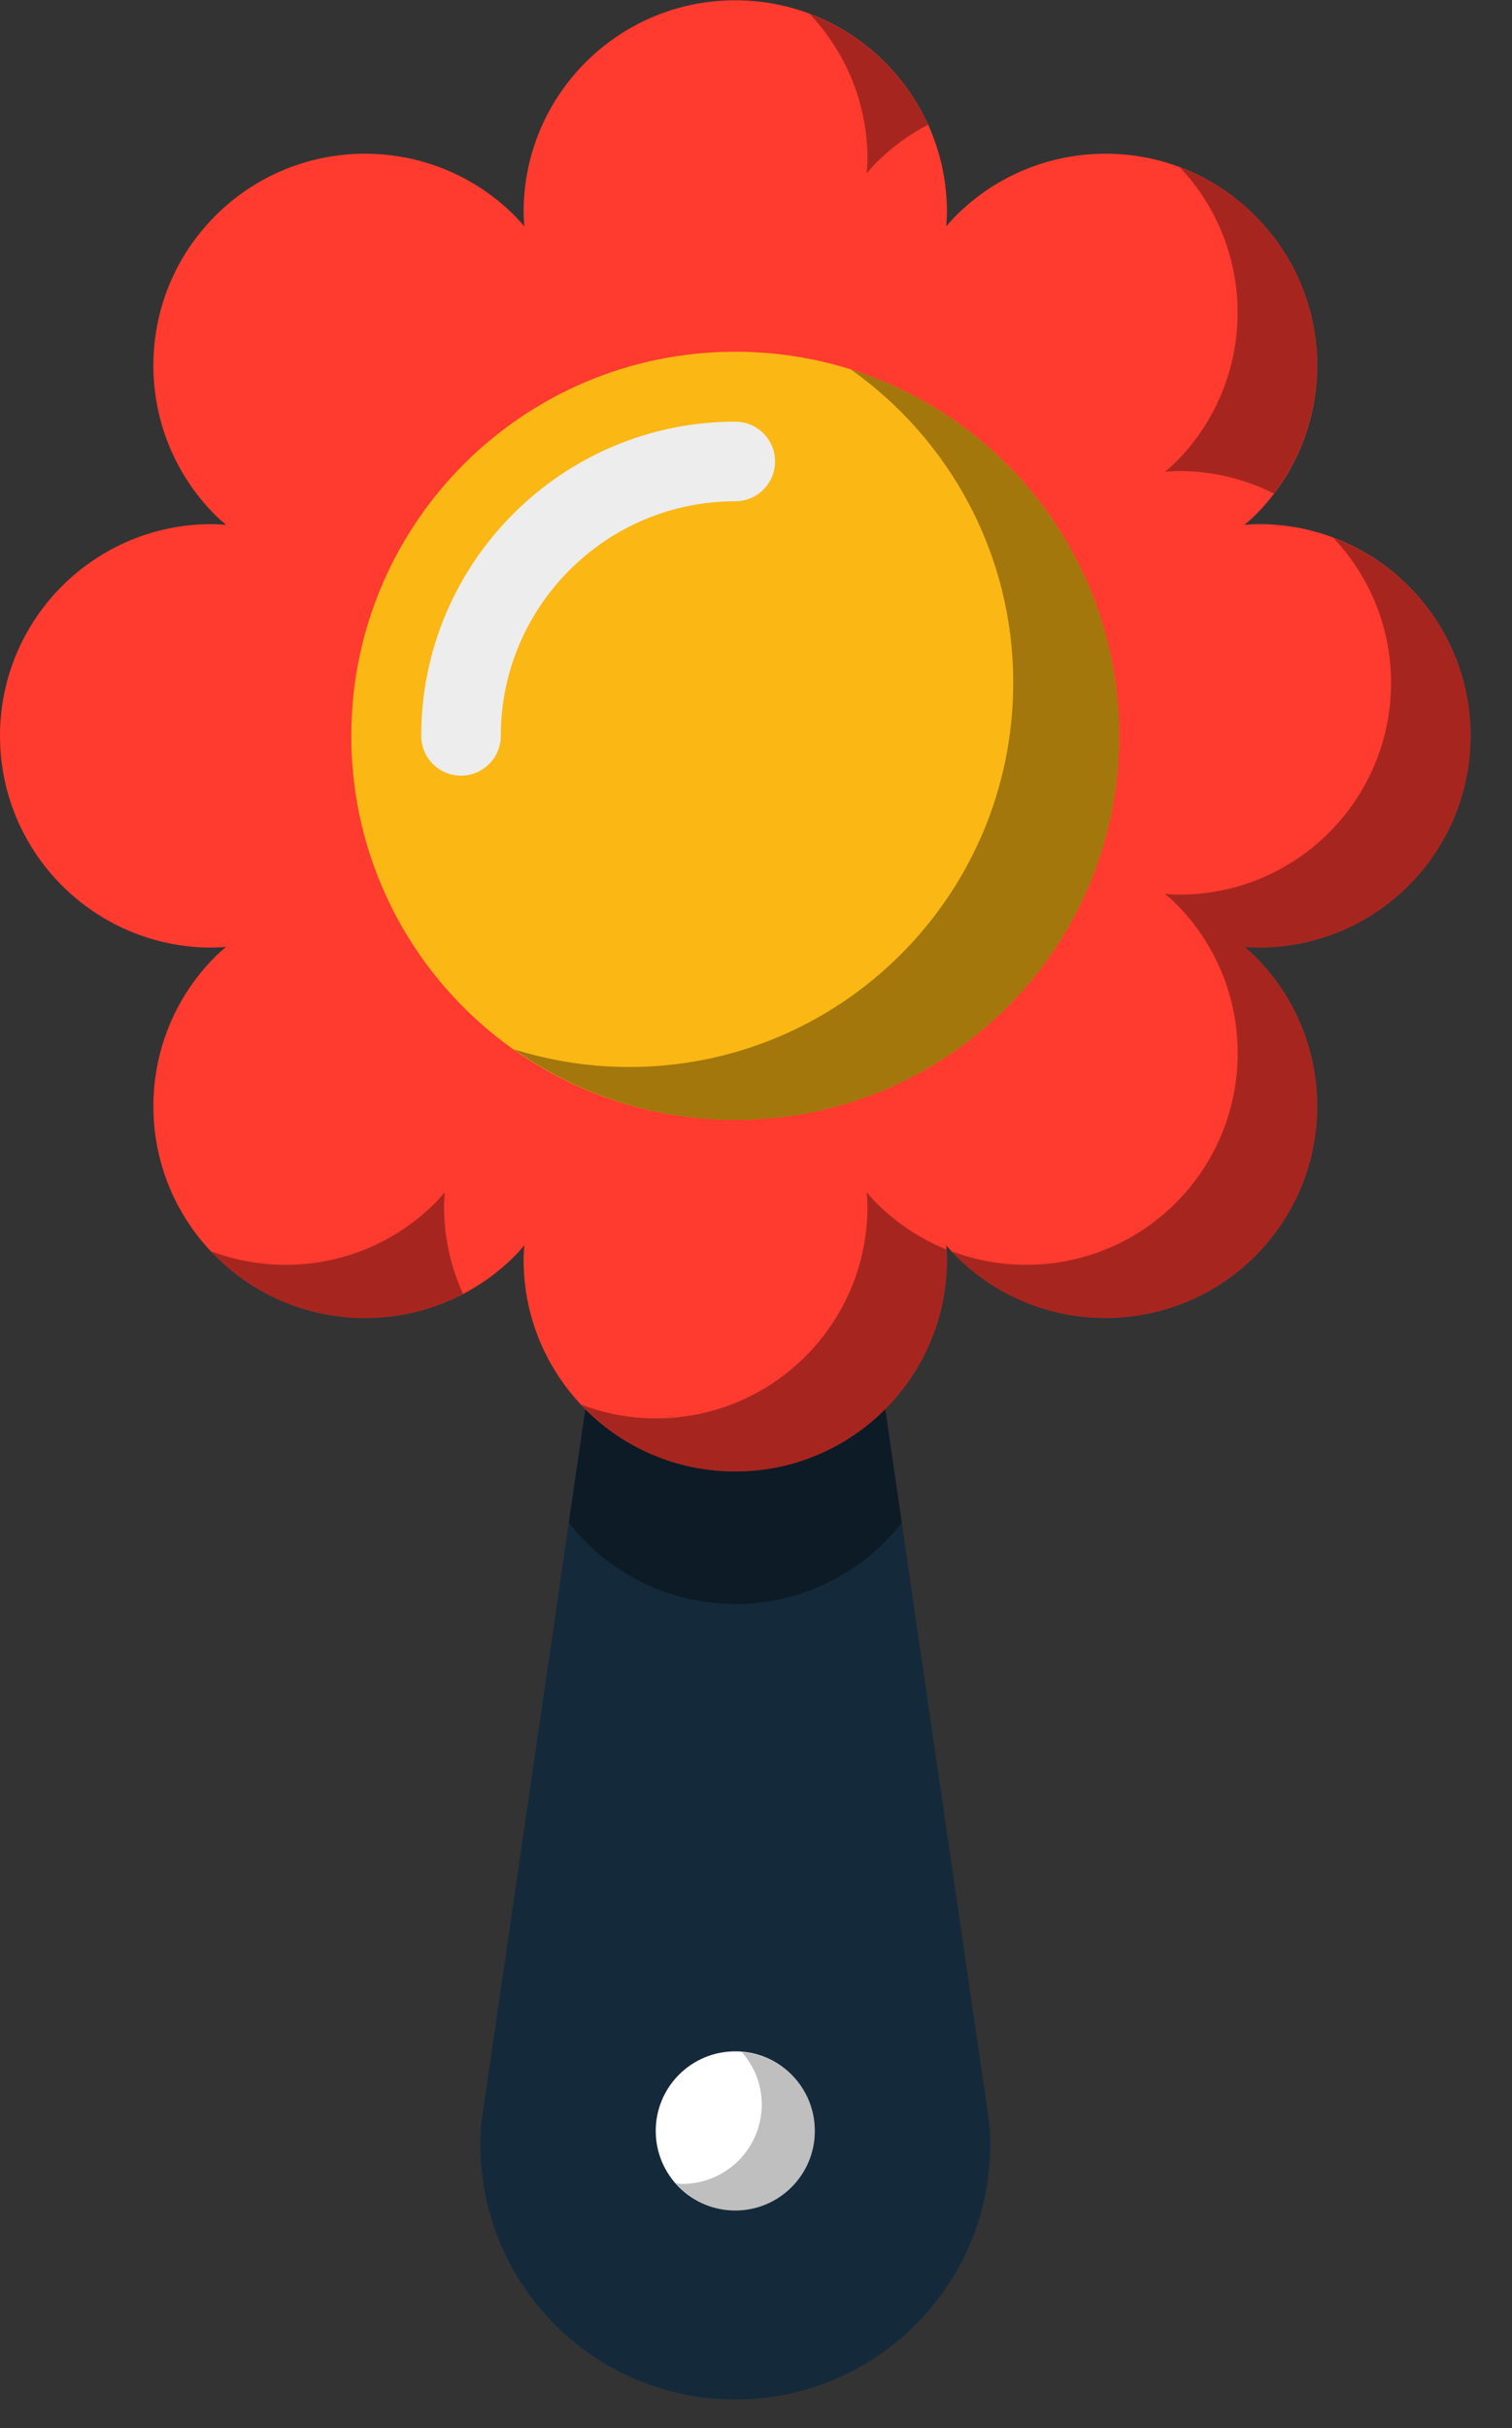 <svg xmlns="http://www.w3.org/2000/svg" xmlns:xlink="http://www.w3.org/1999/xlink" preserveAspectRatio="xMidYMid" width="38" height="61" viewBox="0 0 38 61">
  <rect x="0" y="0" width="38" height="61" fill="#333333" stroke="none"/>
  <defs>
    <style>

      .cls-3 {
        fill: #0cb04a;
      }

      .cls-4 {
        fill: #142a3b;
      }

      .cls-5 {
        fill: #000000;
        opacity: 0.35;
      }

      .cls-6 {
        fill: #ff3a2f;
      }

      .cls-12 {
        fill: #fbb713;
      }

      .cls-13 {
        fill: #ededed;
      }

      .cls-15 {
        fill: #ffffff;
      }

      .cls-16 {
        fill: #000000;
        opacity: 0.25;
      }
    </style>
  </defs>
  <g id="group-244svg">
    <path d="M15.786,55.533 C15.181,55.533 14.689,55.057 14.689,54.471 C14.689,53.885 15.181,53.410 15.786,53.410 C15.786,53.410 19.147,53.410 19.147,53.410 C19.753,53.410 20.245,53.885 20.245,54.471 C20.245,55.057 19.753,55.533 19.147,55.533 C19.147,55.533 15.786,55.533 15.786,55.533 Z" id="path-1" class="cls-3" fill-rule="evenodd"/>
    <path d="M18.479,60.281 C18.479,60.281 18.479,60.281 18.479,60.281 C14.719,60.281 11.768,57.057 12.099,53.312 C12.099,53.312 15.481,30.122 15.481,30.122 C15.481,30.122 21.478,30.122 21.478,30.122 C21.478,30.122 24.860,53.312 24.860,53.312 C25.191,57.057 22.239,60.281 18.479,60.281 Z" id="path-2" class="cls-4" fill-rule="evenodd"/>
    <path d="M21.478,30.122 C21.478,30.122 15.481,30.122 15.481,30.122 C15.481,30.122 14.295,38.255 14.295,38.255 C15.268,39.497 16.779,40.298 18.479,40.298 C20.180,40.298 21.690,39.497 22.664,38.255 C22.664,38.255 21.478,30.122 21.478,30.122 Z" id="path-3" class="cls-5" fill-rule="evenodd"/>
    <path d="M36.959,18.487 C36.959,15.548 34.577,13.167 31.639,13.167 C31.517,13.167 31.398,13.177 31.279,13.185 C31.369,13.106 31.461,13.029 31.546,12.944 C33.624,10.866 33.624,7.497 31.546,5.420 C29.469,3.342 26.101,3.342 24.023,5.420 C23.937,5.506 23.860,5.597 23.781,5.687 C23.790,5.567 23.799,5.448 23.799,5.328 C23.799,2.389 21.417,0.007 18.479,0.007 C15.541,0.007 13.159,2.389 13.159,5.328 C13.159,5.448 13.169,5.567 13.178,5.687 C13.099,5.597 13.022,5.506 12.936,5.420 C10.858,3.342 7.490,3.342 5.413,5.420 C3.335,7.497 3.335,10.866 5.413,12.944 C5.498,13.029 5.590,13.106 5.680,13.185 C5.560,13.177 5.441,13.167 5.320,13.167 C2.382,13.167 -0.000,15.548 -0.000,18.487 C-0.000,21.425 2.382,23.806 5.320,23.806 C5.441,23.806 5.560,23.797 5.680,23.789 C5.590,23.867 5.498,23.944 5.413,24.030 C3.335,26.108 3.335,29.476 5.413,31.554 C7.490,33.632 10.858,33.632 12.936,31.554 C13.022,31.468 13.099,31.377 13.178,31.286 C13.169,31.406 13.159,31.525 13.159,31.646 C13.159,34.585 15.541,36.967 18.479,36.967 C21.417,36.967 23.799,34.585 23.799,31.646 C23.799,31.525 23.790,31.406 23.781,31.286 C23.860,31.377 23.937,31.468 24.023,31.554 C26.101,33.632 29.469,33.632 31.546,31.554 C33.624,29.476 33.624,26.108 31.546,24.030 C31.461,23.944 31.369,23.867 31.279,23.789 C31.398,23.797 31.517,23.806 31.639,23.806 C34.577,23.806 36.959,21.425 36.959,18.487 Z" id="path-4" class="cls-6" fill-rule="evenodd"/>
    <path d="M29.548,11.611 C29.462,11.696 29.371,11.774 29.280,11.852 C29.400,11.845 29.519,11.834 29.640,11.834 C30.495,11.834 31.300,12.041 32.015,12.399 C33.604,10.313 33.452,7.325 31.546,5.420 C30.992,4.865 30.344,4.463 29.654,4.205 C31.620,6.290 31.587,9.571 29.548,11.611 Z" id="path-5" class="cls-5" fill-rule="evenodd"/>
    <path d="M21.801,3.995 C21.801,4.116 21.790,4.234 21.782,4.354 C21.861,4.264 21.938,4.173 22.024,4.087 C22.416,3.695 22.855,3.377 23.322,3.133 C22.742,1.855 21.672,0.850 20.351,0.353 C21.248,1.304 21.801,2.584 21.801,3.995 Z" id="path-6" class="cls-5" fill-rule="evenodd"/>
    <path d="M36.959,18.487 C36.959,16.208 35.524,14.270 33.511,13.512 C34.407,14.464 34.960,15.743 34.960,17.154 C34.960,20.093 32.578,22.475 29.640,22.475 C29.519,22.475 29.400,22.464 29.280,22.456 C29.371,22.535 29.462,22.612 29.548,22.697 C31.625,24.775 31.625,28.144 29.548,30.221 C28.025,31.744 25.810,32.146 23.916,31.436 C23.952,31.475 23.985,31.516 24.023,31.554 C26.101,33.632 29.469,33.632 31.546,31.554 C33.624,29.476 33.624,26.108 31.546,24.030 C31.460,23.944 31.369,23.867 31.279,23.789 C31.398,23.797 31.517,23.806 31.639,23.806 C34.577,23.806 36.959,21.425 36.959,18.487 Z" id="path-7" class="cls-5" fill-rule="evenodd"/>
    <path d="M11.160,30.314 C11.160,30.192 11.171,30.073 11.179,29.954 C11.100,30.044 11.023,30.135 10.937,30.221 C9.414,31.744 7.199,32.146 5.306,31.436 C5.343,31.475 5.374,31.516 5.413,31.554 C7.098,33.239 9.632,33.556 11.638,32.508 C11.334,31.839 11.160,31.097 11.160,30.314 Z" id="path-8" class="cls-5" fill-rule="evenodd"/>
    <path d="M22.024,30.221 C21.938,30.135 21.861,30.044 21.782,29.954 C21.790,30.073 21.801,30.192 21.801,30.314 C21.801,33.252 19.419,35.634 16.480,35.634 C15.821,35.634 15.192,35.508 14.609,35.289 C15.579,36.319 16.952,36.967 18.479,36.967 C21.417,36.967 23.799,34.585 23.799,31.646 C23.799,31.560 23.792,31.475 23.787,31.390 C23.145,31.131 22.544,30.741 22.024,30.221 Z" id="path-9" class="cls-5" fill-rule="evenodd"/>
    <path d="M28.130,18.487 C28.130,23.817 23.810,28.137 18.479,28.137 C13.149,28.137 8.829,23.817 8.829,18.487 C8.829,13.157 13.149,8.836 18.479,8.836 C23.810,8.836 28.130,13.157 28.130,18.487 Z" id="path-10" class="cls-12" fill-rule="evenodd"/>
    <path d="M11.586,19.487 C11.034,19.487 10.586,19.039 10.586,18.487 C10.586,14.134 14.127,10.593 18.479,10.593 C19.032,10.593 19.479,11.041 19.479,11.593 C19.479,12.145 19.032,12.593 18.479,12.593 C15.230,12.593 12.586,15.237 12.586,18.487 C12.586,19.039 12.138,19.487 11.586,19.487 Z" id="path-11" class="cls-13" fill-rule="evenodd"/>
    <path d="M21.387,9.283 C23.851,11.032 25.465,13.902 25.465,17.154 C25.465,22.484 21.144,26.806 15.814,26.806 C14.801,26.806 13.825,26.647 12.907,26.358 C14.482,27.475 16.401,28.137 18.479,28.137 C23.810,28.137 28.130,23.817 28.130,18.487 C28.130,14.170 25.296,10.517 21.387,9.283 Z" id="path-12" class="cls-5" fill-rule="evenodd"/>
    <path d="M20.478,53.534 C20.478,54.638 19.583,55.533 18.479,55.533 C17.375,55.533 16.480,54.638 16.480,53.534 C16.480,52.430 17.375,51.535 18.479,51.535 C19.583,51.535 20.478,52.430 20.478,53.534 Z" id="path-13" class="cls-15" fill-rule="evenodd"/>
    <path d="M18.641,51.551 C18.951,51.903 19.145,52.361 19.145,52.868 C19.145,53.971 18.251,54.866 17.147,54.866 C17.092,54.866 17.040,54.854 16.986,54.850 C17.352,55.265 17.882,55.533 18.479,55.533 C19.583,55.533 20.478,54.638 20.478,53.534 C20.478,52.485 19.668,51.634 18.641,51.551 Z" id="path-14" class="cls-16" fill-rule="evenodd"/>
  </g>
</svg>
